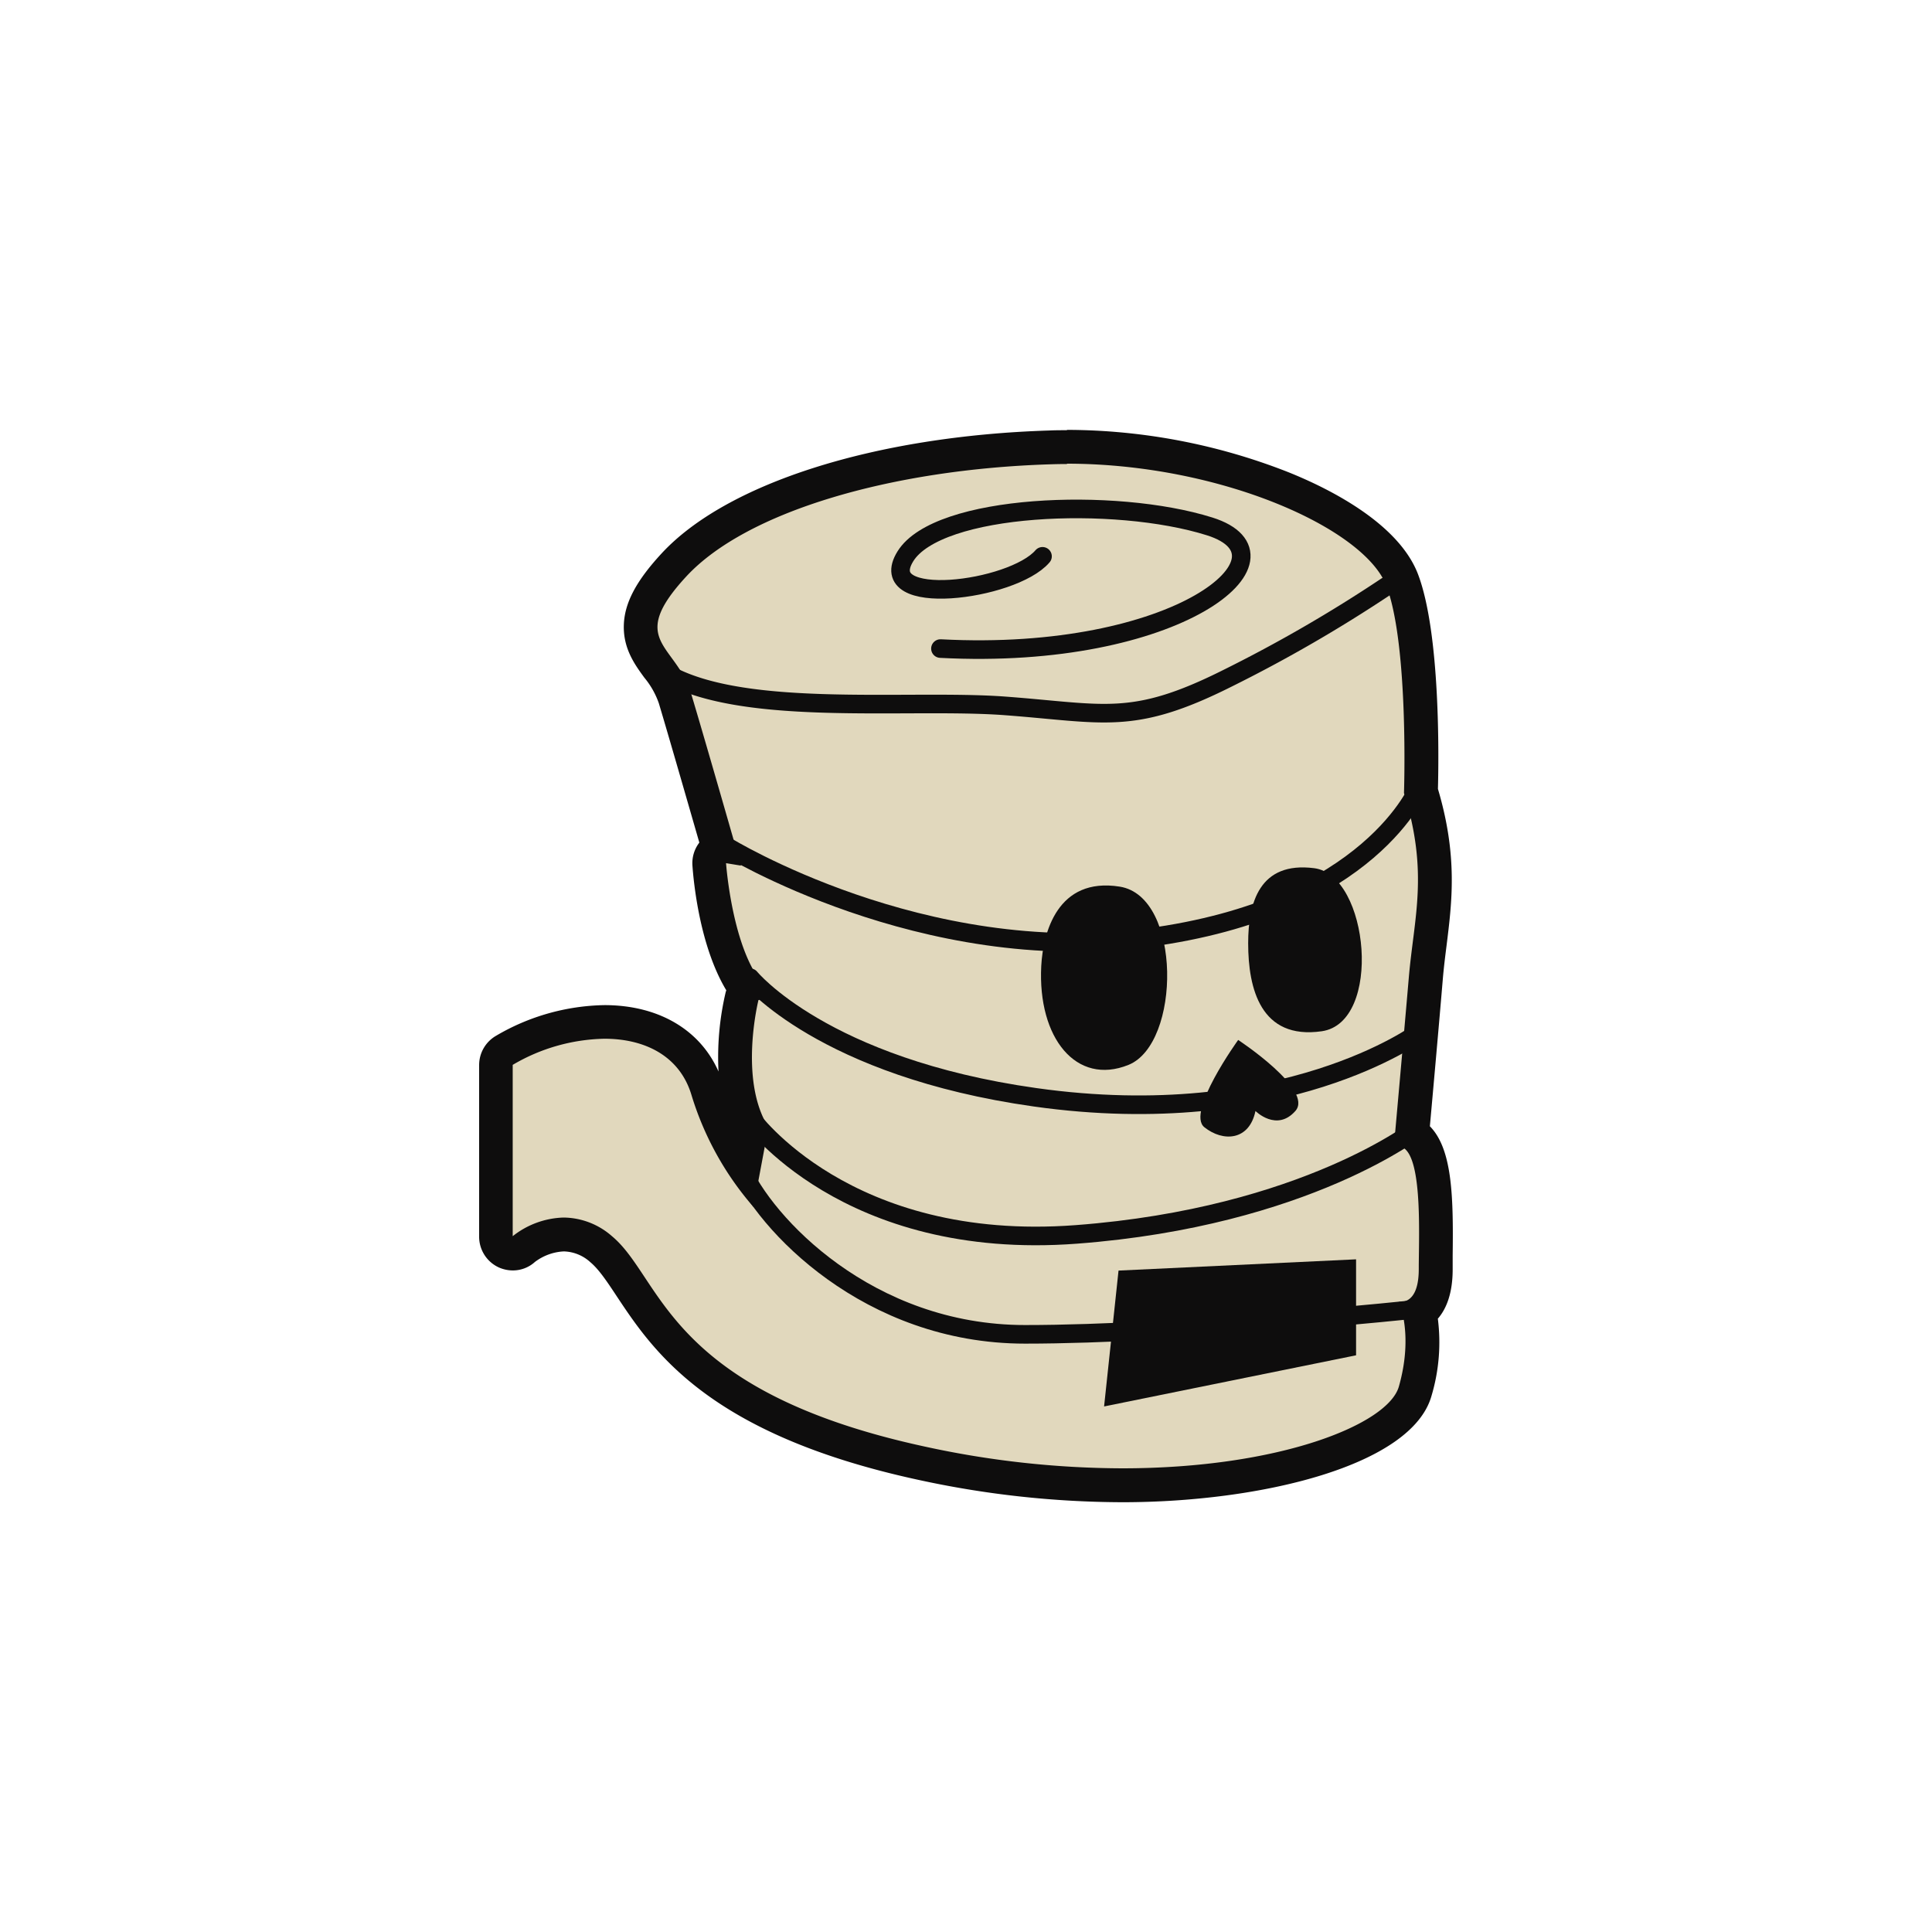 <svg id="Layer_1" data-name="Layer 1" xmlns="http://www.w3.org/2000/svg" viewBox="0 0 400 400"><title>Halloween Isometric Icons Set - Scene 18</title><path d="M232.34,307.47a196.74,196.74,0,0,1-41.76-4.61c-41.85-9.1-52.79-25.59-60-36.5-2.13-3.21-4-6-6.11-7.76a12,12,0,0,0-7.73-3.05,14.3,14.3,0,0,0-8.28,3,3.52,3.52,0,0,1-2.27.82,3.45,3.45,0,0,1-1.47-.32,3.51,3.51,0,0,1-2-3.17V220.47a3.5,3.5,0,0,1,1.74-3,42.05,42.05,0,0,1,20.71-5.89c10.72,0,18.69,5.27,21.31,14.11A59.69,59.69,0,0,0,154,241.56l1.41-7.55c-5.88-11-1.95-27.1-1.78-27.8a3.61,3.61,0,0,1,.75-1.44c-6.15-8.55-7.41-23.82-7.55-25.86a3.45,3.45,0,0,1,1.14-2.83,3.4,3.4,0,0,1,.77-.53c-2.24-7.79-6.74-23.46-9-31a20.46,20.46,0,0,0-3.53-6.38c-4.23-5.78-6.47-10.69,3.28-21.26,12.85-13.92,42.67-23.25,77.82-24.35,1.2,0,2.39-.06,3.59-.06,30.94,0,64.05,13.17,69.47,27.62,4.52,12.06,4,39.1,3.85,43.59,4.1,13.43,3,22.25,1.83,31.58-.3,2.38-.61,4.84-.82,7.38-.79,9.51-2.21,25.27-2.82,32a6.08,6.08,0,0,1,1.21,1c3.67,3.72,3.85,13.16,3.71,24.2,0,1.11,0,2.11,0,3,0,5.09-1.62,7.66-3.34,9A34.32,34.32,0,0,1,293,288C289.89,298.92,263.24,307.47,232.34,307.47Z" fill="#e1d8bd"/><path d="M220.87,96c31.76,0,61.71,13.4,66.19,25.35,4.65,12.39,3.62,42.84,3.62,42.84,5.16,16.51,2.06,25.8,1,38.19s-3.1,35.1-3.1,35.1a2.57,2.57,0,0,1,.87-.15c5.23,0,4.29,18.08,4.29,25.43,0,6.13-2.59,6.76-3.67,6.76a2.16,2.16,0,0,1-.45,0s3.09,6.71,0,17.55C287.4,294.9,264.88,304,232.34,304a193.61,193.61,0,0,1-41-4.53c-53.42-11.61-54.19-34.84-64.64-43.53a15.37,15.37,0,0,0-10-3.86,17.73,17.73,0,0,0-10.55,3.86V220.47a38.74,38.74,0,0,1,19-5.41c8.38,0,15.57,3.57,18,11.61A63.35,63.35,0,0,0,156,249.89l3.09-16.51c-6.19-9.81-2.06-26.32-2.06-26.32l3.61-1c-8.77-5.16-10.32-27.35-10.32-27.35l3.1.51s-7.23-25.29-10.33-35.61-13.41-10.84-1-24.26,42.32-22.19,75.36-23.22q1.74-.06,3.48-.06m0-7h0c-1.23,0-2.48,0-3.7.06-36.06,1.13-66.82,10.89-80.28,25.48-5.22,5.65-7.62,10.18-7.79,14.7-.19,4.92,2.27,8.29,4.25,11a17,17,0,0,1,3,5.31c2.06,6.88,6,20.59,8.38,28.83a7,7,0,0,0-1.43,4.75c.23,3.27,1.47,16.62,7,25.81,0,.13-.08.26-.11.39a58.75,58.75,0,0,0-1.49,16.45c-3.82-8.67-12.43-13.75-23.61-13.75a45.66,45.66,0,0,0-22.47,6.36,7,7,0,0,0-3.48,6.05v35.44a7,7,0,0,0,4.1,6.47,7.2,7.2,0,0,0,2.88.61,6.79,6.79,0,0,0,4.56-1.75,10.79,10.79,0,0,1,6-2.19,8.46,8.46,0,0,1,5.49,2.24c1.75,1.46,3.45,4,5.43,7,7.55,11.38,19,28.58,62.21,38a200.38,200.38,0,0,0,42.5,4.69c28.7,0,59.91-7.56,64-22a38.73,38.73,0,0,0,1.32-16c1.74-2,3.07-5.21,3.07-10.21,0-.85,0-1.83,0-2.92.16-12.27-.09-22-4.72-26.71l0,0c.67-7.43,1.92-21.4,2.65-30.13.2-2.47.5-4.89.8-7.24,1.14-9.16,2.33-18.62-1.78-32.47.17-6.42.52-32.07-4.09-44.36-4-10.65-18.51-17.85-26.81-21.19A125.75,125.75,0,0,0,220.87,89Z" fill="#0e0d0d"/><path d="M293.84,271s-49.1,5.26-81.61,5.26-54-23-59-34.82" fill="none" stroke="#0e0d0d" stroke-linecap="round" stroke-linejoin="round" stroke-width="3.85"/><path d="M293.84,233.38s-23.29,18.58-71,22.19-67.49-24.26-67.49-24.26" fill="none" stroke="#0e0d0d" stroke-linecap="round" stroke-linejoin="round" stroke-width="3.85"/><path d="M293.84,213.71s-28,20.75-79.55,13.47c-43.87-6.19-59-24.76-59-24.76" fill="none" stroke="#0e0d0d" stroke-linecap="round" stroke-linejoin="round" stroke-width="3.85"/><path d="M293.84,162.8S284,188,237.52,194.15s-87.23-19-87.23-19" fill="none" stroke="#0e0d0d" stroke-linecap="round" stroke-linejoin="round" stroke-width="3.85"/><path d="M215.84,115.18c-6.19,7.23-35.1,10.84-28.39,0s43.36-12.38,63-6.19-6.71,27.87-55.74,25.29" fill="none" stroke="#0e0d0d" stroke-linecap="round" stroke-linejoin="round" stroke-width="3.85"/><path d="M287.06,121.38a296.91,296.91,0,0,1-33,19.09c-19.61,9.81-25.29,7.23-45.93,5.68s-56.45,2.72-71.75-7.74" fill="none" stroke="#0e0d0d" stroke-linecap="round" stroke-linejoin="round" stroke-width="3.85"/><path d="M215.58,200c.36-6.88,3.36-18.49,16.26-16.43s12.64,32.52,1.81,36.9S214.81,214.88,215.58,200Z" fill="#0e0d0d"/><path d="M258.42,195.29c0-8.36,2.32-17,13.68-15.54s14.19,31.95,1.55,33.76S258.42,204.68,258.42,195.29Z" fill="#0e0d0d"/><path d="M256.35,215.31s-10.83,15-7,18.07,9.29,2.84,10.58-3.36c0,0,4.38,4.39,8.26,0S256.35,215.31,256.35,215.31Z" fill="#0e0d0d"/><polygon points="231.58 263.06 228.59 291.19 280.76 280.6 280.76 260.73 231.58 263.06" fill="#0e0d0d"/></svg>
